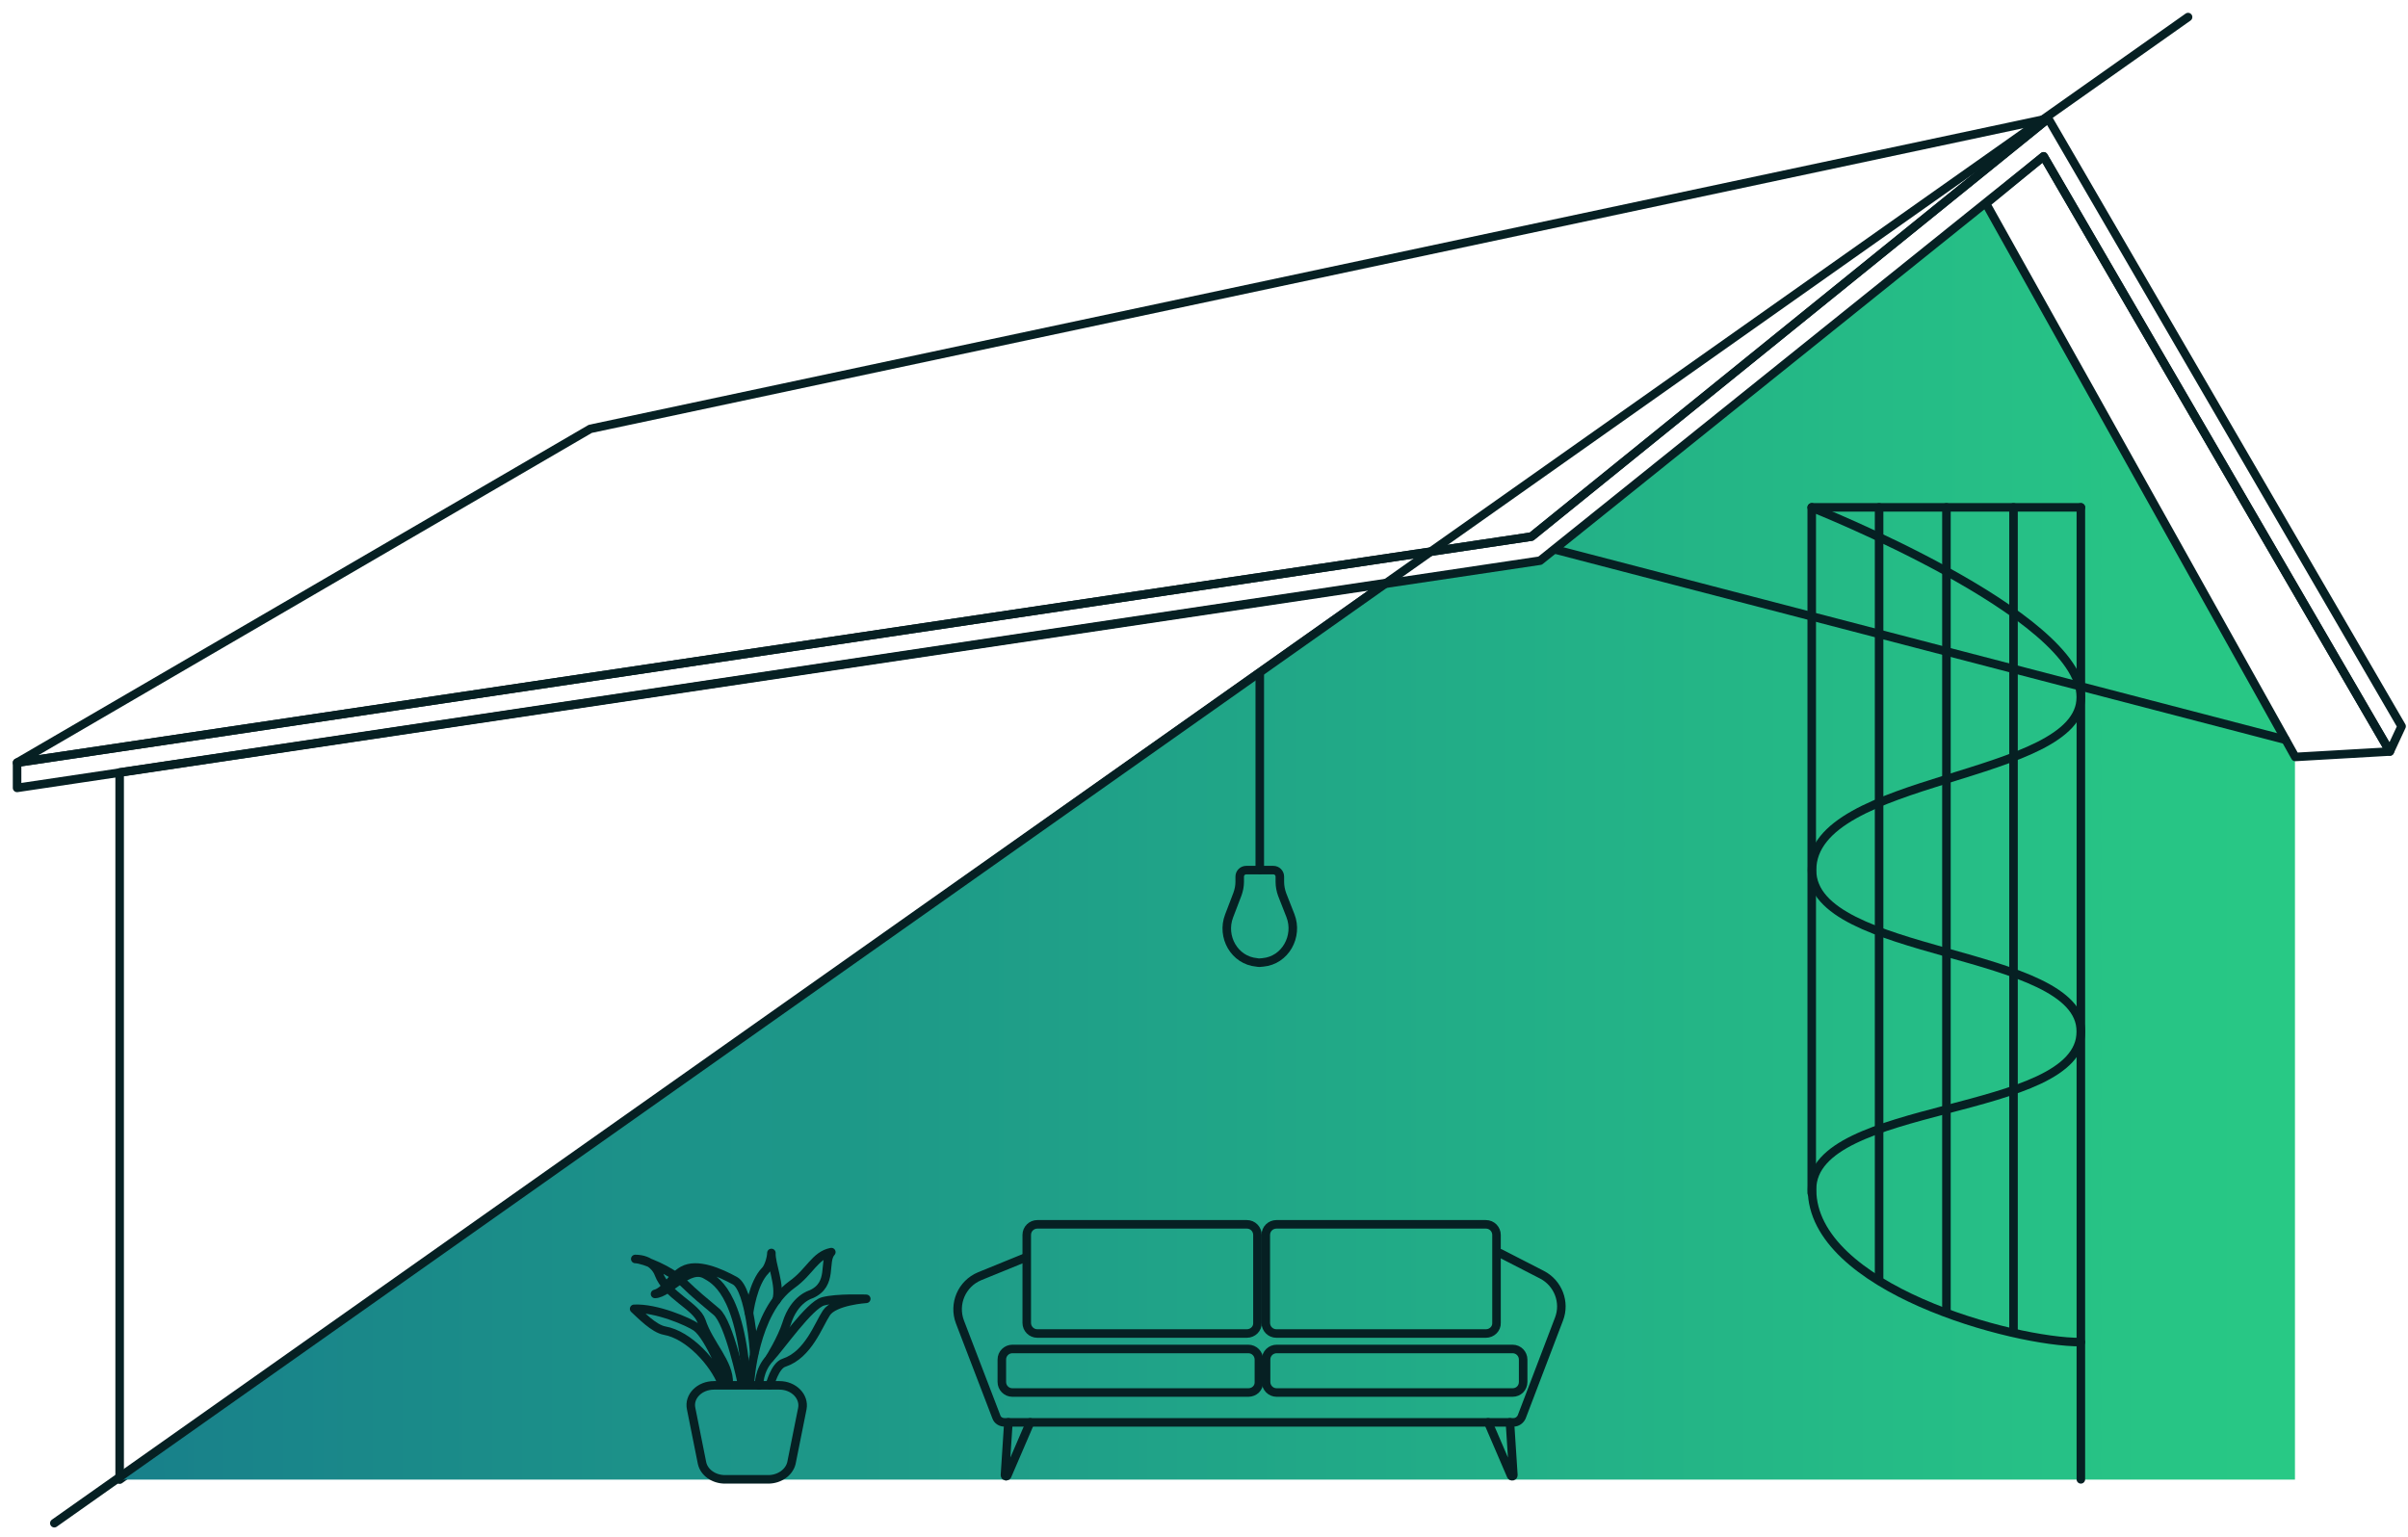 <svg width="141" height="90" viewBox="0 0 141 90" fill="none" xmlns="http://www.w3.org/2000/svg">
<path d="M81.165 34.144L7.006 45.237V86.654L81.165 34.144Z" stroke="#062023" stroke-width="0.5" stroke-miterlimit="10" stroke-linecap="round" stroke-linejoin="round"/>
<path d="M7.006 86.654L81.165 34.144L90.177 32.835L116.29 11.925L134.381 44.465V86.654H7.006Z" fill="url(#paint0_linear_57_687)"/>
<path d="M3.181 89.205L128.122 1" stroke="#062023" stroke-width="0.5" stroke-miterlimit="10" stroke-linecap="round" stroke-linejoin="round"/>
<path d="M91.117 32.197L133.827 43.324" stroke="#062023" stroke-width="0.5" stroke-miterlimit="10" stroke-linecap="round" stroke-linejoin="round"/>
<path d="M73.766 39.513V50.942" stroke="#062023" stroke-width="0.5" stroke-miterlimit="10" stroke-linecap="round" stroke-linejoin="round"/>
<path d="M75.562 53.626C76.032 54.835 75.26 56.244 73.951 56.362C73.884 56.362 73.833 56.379 73.766 56.379C73.699 56.379 73.649 56.379 73.582 56.362C72.289 56.244 71.501 54.868 71.97 53.643L72.457 52.368C72.541 52.133 72.591 51.898 72.591 51.646V51.344C72.591 51.126 72.759 50.958 72.977 50.958H74.555C74.773 50.958 74.941 51.126 74.941 51.344V51.646C74.941 51.898 74.991 52.15 75.075 52.385L75.562 53.626Z" stroke="#062023" stroke-width="0.5" stroke-miterlimit="10" stroke-linecap="round" stroke-linejoin="round"/>
<path d="M60.003 73.666L57.369 74.74C56.311 75.177 55.808 76.368 56.211 77.426L58.342 82.98C58.409 83.182 58.611 83.299 58.812 83.299H88.633C88.835 83.299 89.019 83.165 89.103 82.98L91.285 77.258C91.671 76.268 91.234 75.143 90.295 74.657L87.844 73.398" stroke="#062023" stroke-width="0.5" stroke-miterlimit="10" stroke-linecap="round" stroke-linejoin="round"/>
<path d="M73.009 78.097H60.742C60.389 78.097 60.121 77.811 60.121 77.476V72.324C60.121 71.971 60.406 71.703 60.742 71.703H73.009C73.362 71.703 73.63 71.988 73.63 72.324V77.476C73.647 77.811 73.362 78.097 73.009 78.097Z" stroke="#062023" stroke-width="0.5" stroke-miterlimit="10" stroke-linecap="round" stroke-linejoin="round"/>
<path d="M73.094 81.553H59.282C58.93 81.553 58.662 81.268 58.662 80.932V79.623C58.662 79.271 58.947 79.002 59.282 79.002H73.094C73.446 79.002 73.715 79.288 73.715 79.623V80.932C73.732 81.285 73.446 81.553 73.094 81.553Z" stroke="#062023" stroke-width="0.5" stroke-miterlimit="10" stroke-linecap="round" stroke-linejoin="round"/>
<path d="M88.567 81.553H74.755C74.403 81.553 74.134 81.268 74.134 80.932V79.623C74.134 79.271 74.42 79.002 74.755 79.002H88.567C88.919 79.002 89.188 79.288 89.188 79.623V80.932C89.188 81.285 88.919 81.553 88.567 81.553Z" stroke="#062023" stroke-width="0.5" stroke-miterlimit="10" stroke-linecap="round" stroke-linejoin="round"/>
<path d="M87.007 78.097H74.739C74.387 78.097 74.118 77.811 74.118 77.476V72.324C74.118 71.971 74.403 71.703 74.739 71.703H87.007C87.359 71.703 87.628 71.988 87.628 72.324V77.476C87.644 77.811 87.359 78.097 87.007 78.097Z" stroke="#062023" stroke-width="0.5" stroke-miterlimit="10" stroke-linecap="round" stroke-linejoin="round"/>
<path d="M59.046 83.299L58.845 86.387C58.845 86.471 58.945 86.487 58.979 86.42L60.322 83.299" stroke="#062023" stroke-width="0.5" stroke-miterlimit="10" stroke-linecap="round" stroke-linejoin="round"/>
<path d="M88.414 83.299L88.615 86.387C88.615 86.471 88.515 86.487 88.481 86.42L87.139 83.299" stroke="#062023" stroke-width="0.5" stroke-miterlimit="10" stroke-linecap="round" stroke-linejoin="round"/>
<path d="M44.984 86.638H42.45C41.795 86.638 41.225 86.235 41.107 85.681L40.469 82.493C40.318 81.788 40.956 81.133 41.812 81.133H45.638C46.477 81.133 47.115 81.788 46.981 82.493L46.343 85.681C46.209 86.235 45.638 86.638 44.984 86.638Z" stroke="#062023" stroke-width="0.5" stroke-miterlimit="10" stroke-linecap="round" stroke-linejoin="round"/>
<path d="M44.448 81.133C44.448 81.133 44.414 80.261 45.069 79.556C45.723 78.851 47.401 76.435 48.19 76.216C48.979 75.998 50.724 76.065 50.724 76.065C50.724 76.065 48.861 76.183 48.391 76.888C47.921 77.593 47.334 79.338 45.908 79.808C45.371 79.976 45.085 81.117 45.085 81.117" stroke="#062023" stroke-width="0.5" stroke-miterlimit="10" stroke-linecap="round" stroke-linejoin="round"/>
<path d="M43.912 81.016C43.912 81.016 44.13 76.837 46.379 75.226C47.419 74.487 47.721 73.514 48.678 73.33C48.174 73.883 48.812 75.209 47.503 75.796C47.503 75.796 46.513 76.048 46.06 77.508C45.774 78.415 45.07 79.539 45.07 79.539" stroke="#062023" stroke-width="0.5" stroke-miterlimit="10" stroke-linecap="round" stroke-linejoin="round"/>
<path d="M44.162 79.237C44.162 79.237 43.927 75.511 43.038 75.008C42.148 74.521 40.822 73.934 39.983 74.404C39.295 74.79 38.993 75.612 38.355 75.78C39.195 75.746 40.319 74.068 41.326 74.656C41.779 74.924 43.373 75.595 43.709 80.999" stroke="#062023" stroke-width="0.5" stroke-miterlimit="10" stroke-linecap="round" stroke-linejoin="round"/>
<path d="M42.585 81.015C42.585 81.015 41.561 78.296 40.773 77.726C40.319 77.407 38.423 76.585 37.131 76.652C37.534 77.021 38.289 77.81 38.91 77.927C40.353 78.179 41.813 79.84 42.266 81.015" stroke="#062023" stroke-width="0.5" stroke-miterlimit="10" stroke-linecap="round" stroke-linejoin="round"/>
<path d="M43.441 81.016C43.441 81.016 42.703 77.441 41.947 76.82C41.209 76.199 40.722 75.813 40.001 75.109C39.296 74.404 37.685 73.732 37.198 73.732C38.121 73.732 38.49 74.353 38.574 74.605C39.044 75.864 40.773 76.485 41.075 77.374C41.528 78.75 42.719 79.808 42.669 81.016" stroke="#062023" stroke-width="0.5" stroke-miterlimit="10" stroke-linecap="round" stroke-linejoin="round"/>
<path d="M43.86 76.888C43.86 76.888 44.078 75.142 44.817 74.404C45.002 74.219 45.169 73.666 45.169 73.38C45.136 74.035 45.723 75.277 45.471 76.149" stroke="#062023" stroke-width="0.5" stroke-miterlimit="10" stroke-linecap="round" stroke-linejoin="round"/>
<path d="M121.844 86.638V29.714" stroke="#062023" stroke-width="0.5" stroke-miterlimit="10" stroke-linecap="round" stroke-linejoin="round"/>
<path d="M117.901 77.911V29.714" stroke="#062023" stroke-width="0.5" stroke-miterlimit="10" stroke-linecap="round" stroke-linejoin="round"/>
<path d="M113.973 76.737V29.714" stroke="#062023" stroke-width="0.5" stroke-miterlimit="10" stroke-linecap="round" stroke-linejoin="round"/>
<path d="M110.03 74.891V29.714" stroke="#062023" stroke-width="0.5" stroke-miterlimit="10" stroke-linecap="round" stroke-linejoin="round"/>
<path d="M106.086 69.873V29.714" stroke="#062023" stroke-width="0.5" stroke-miterlimit="10" stroke-linecap="round" stroke-linejoin="round"/>
<path d="M121.844 78.601C117.9 78.618 106.103 75.429 106.103 69.656C106.103 64.47 121.844 65.444 121.844 60.409C121.844 55.526 106.103 56.096 106.103 50.961C106.103 45.389 121.844 45.708 121.844 40.825C121.844 35.975 106.103 29.732 106.103 29.732" stroke="#062023" stroke-width="0.5" stroke-miterlimit="10" stroke-linecap="round" stroke-linejoin="round"/>
<path d="M121.845 29.714H106.086" stroke="#062023" stroke-width="0.5" stroke-miterlimit="10" stroke-linecap="round" stroke-linejoin="round"/>
<path d="M89.675 31.426L1 44.666V46.143L90.179 32.835L119.664 9.156L139.937 44.012L140.625 42.535L119.933 6.941L89.675 31.426Z" stroke="#062023" stroke-width="0.5" stroke-miterlimit="10" stroke-linecap="round" stroke-linejoin="round"/>
<path d="M89.675 31.426L1 44.666L34.564 25.116L119.933 6.941L89.675 31.426Z" stroke="#062023" stroke-width="0.5" stroke-miterlimit="10" stroke-linecap="round" stroke-linejoin="round"/>
<path d="M134.398 44.331L139.936 44.012L119.664 9.156L116.291 11.925L134.398 44.331Z" stroke="#062023" stroke-width="0.5" stroke-miterlimit="10" stroke-linecap="round" stroke-linejoin="round"/>
<defs>
<linearGradient id="paint0_linear_57_687" x1="7.001" y1="49.289" x2="134.373" y2="49.289" gradientUnits="userSpaceOnUse">
<stop stop-color="#18808A"/>
<stop offset="1" stop-color="#28C985"/>
</linearGradient>
</defs>
</svg>

